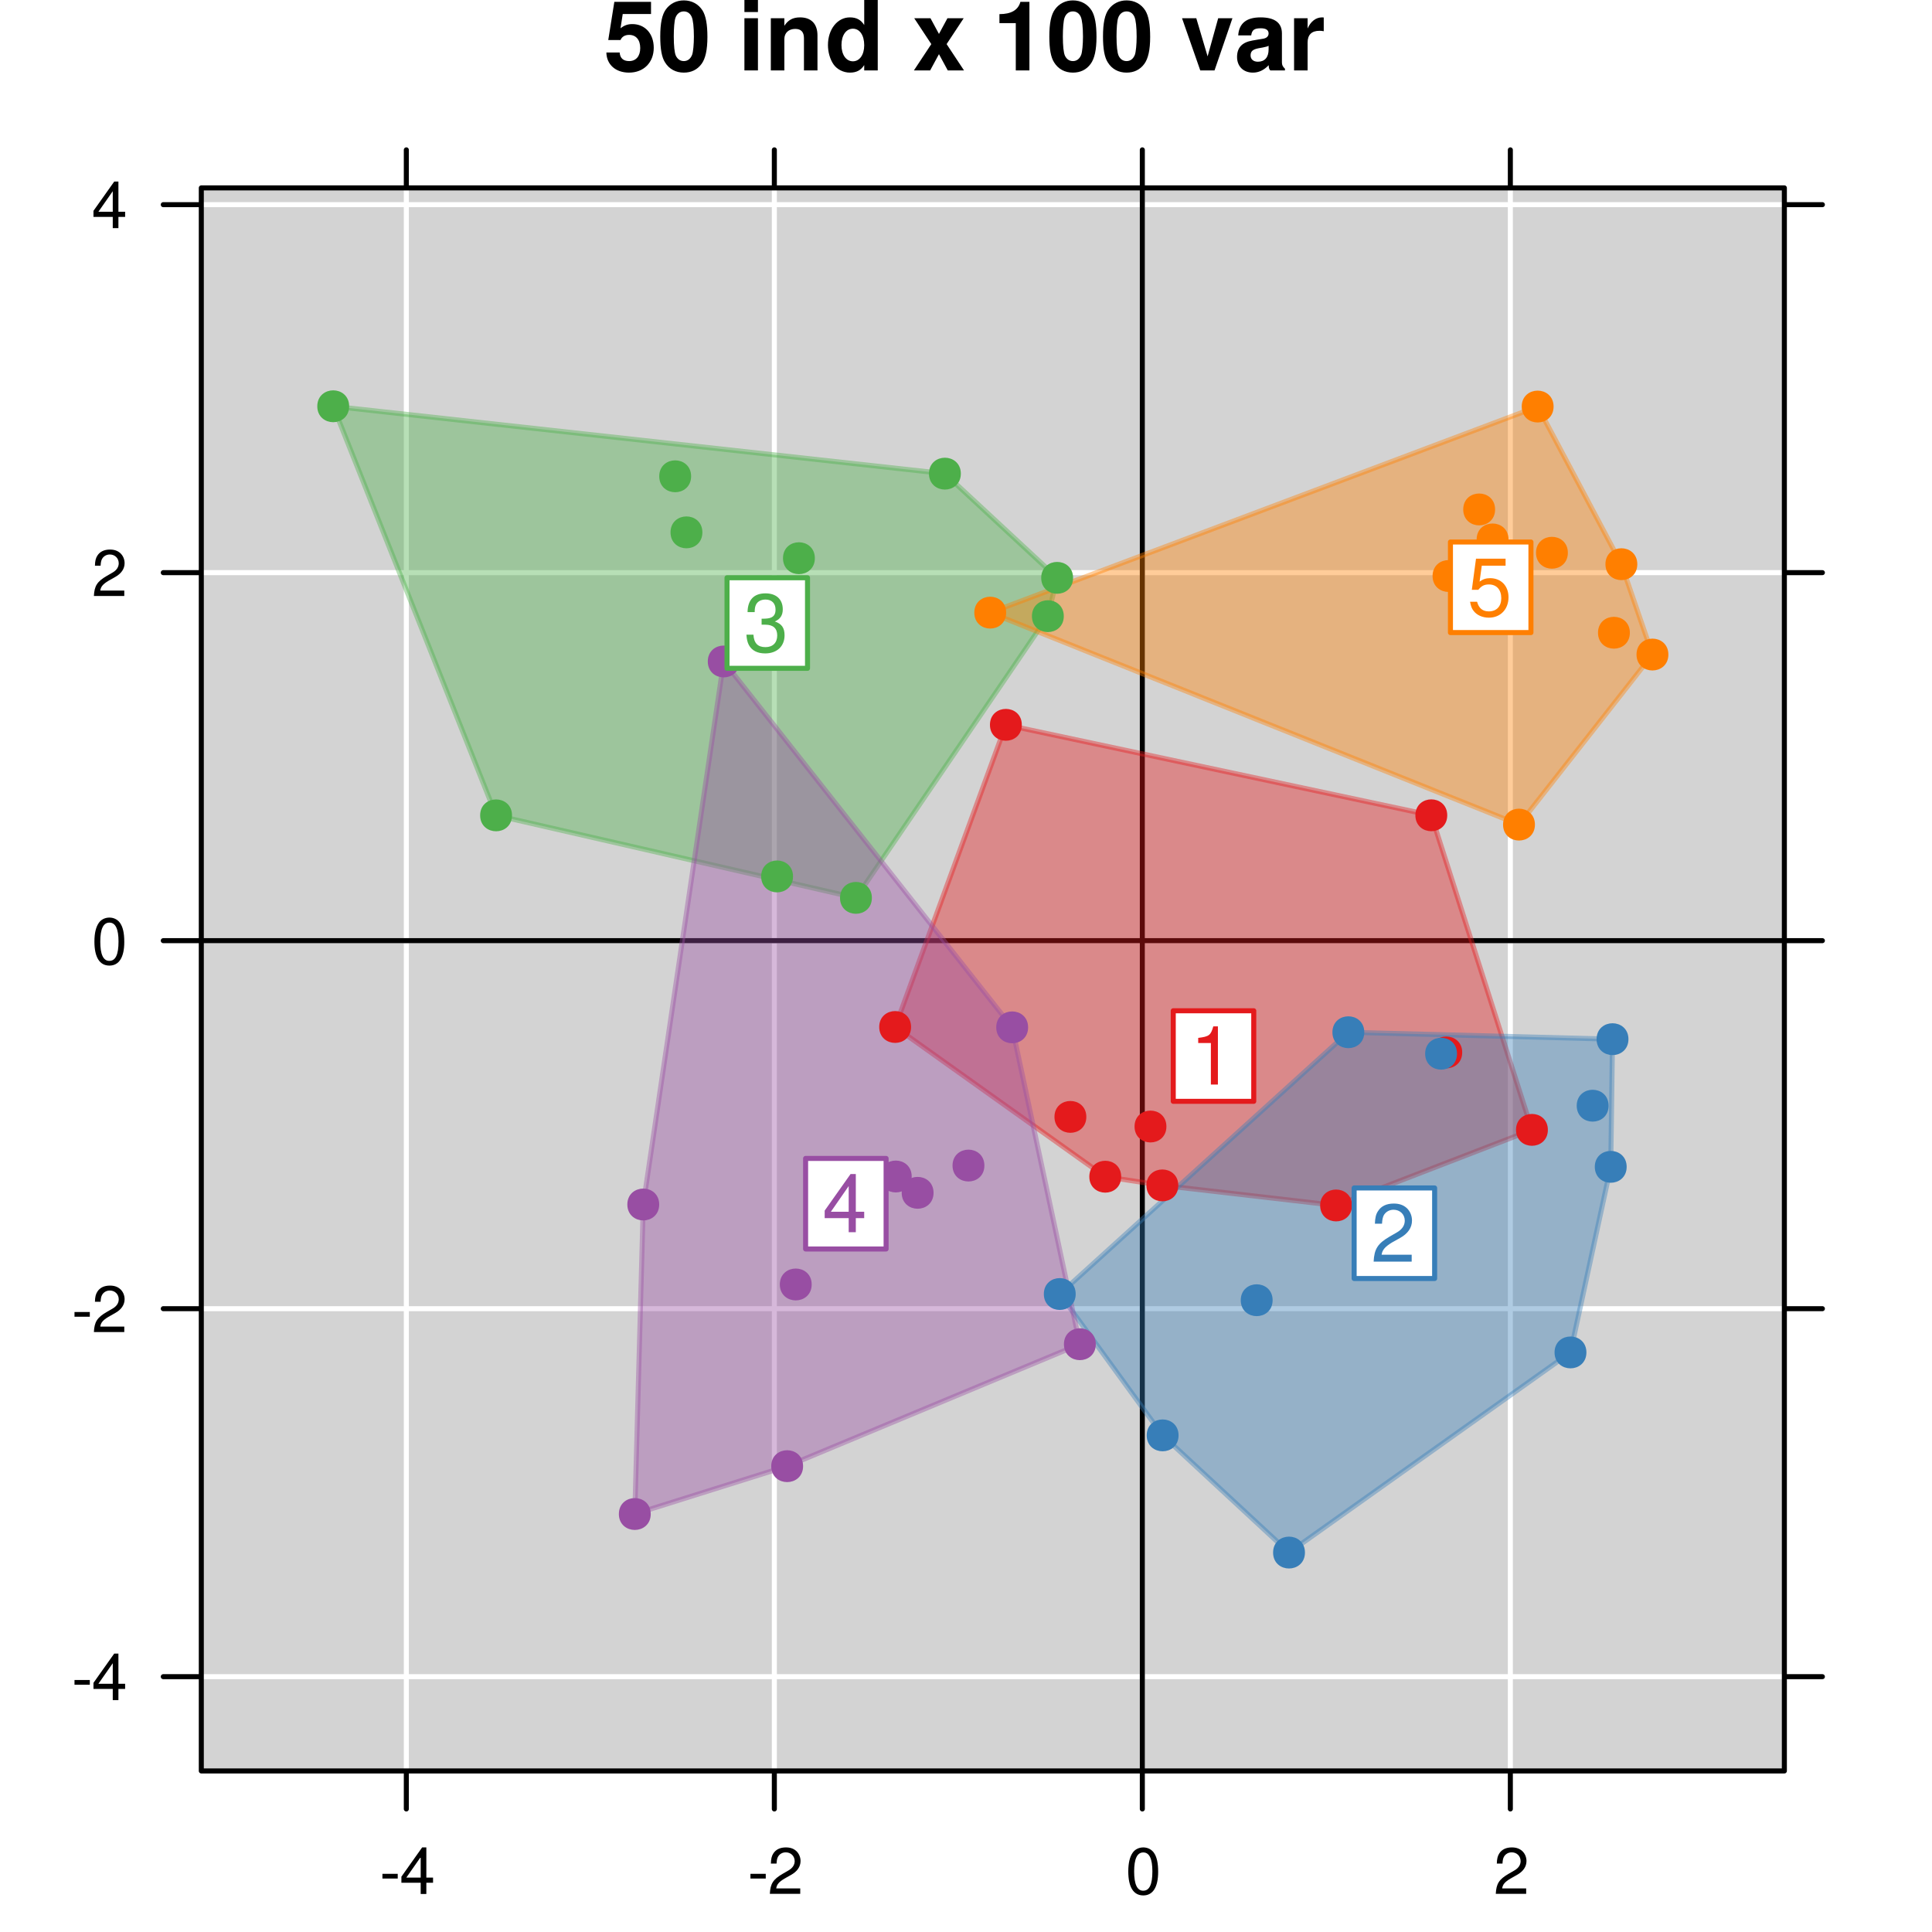 <?xml version="1.0" encoding="UTF-8"?>
<svg xmlns="http://www.w3.org/2000/svg" xmlns:xlink="http://www.w3.org/1999/xlink" width="288" height="288" viewBox="0 0 288 288">
<defs>
<g>
<g id="glyph-0-0">
<path d="M 7.047 -10.219 L 1.578 -10.219 L 0.672 -4.531 L 2.5 -4.531 C 2.703 -5.031 3.172 -5.297 3.781 -5.297 C 4.812 -5.297 5.438 -4.562 5.438 -3.328 C 5.438 -2.125 4.812 -1.391 3.781 -1.391 C 2.906 -1.391 2.422 -1.844 2.375 -2.672 L 0.391 -2.672 C 0.422 -0.875 1.766 0.328 3.766 0.328 C 5.953 0.328 7.453 -1.172 7.453 -3.375 C 7.453 -5.469 6.156 -6.906 4.266 -6.906 C 3.594 -6.906 3.078 -6.734 2.5 -6.281 L 2.828 -8.406 L 7.047 -8.406 Z M 7.047 -10.219 "/>
</g>
<g id="glyph-0-1">
<path d="M 3.938 -10.438 C 2.844 -10.438 1.906 -9.969 1.281 -9.125 C 0.688 -8.328 0.422 -7.031 0.422 -5.047 C 0.422 -3.234 0.641 -1.953 1.141 -1.188 C 1.75 -0.203 2.734 0.328 3.938 0.328 C 5.047 0.328 5.953 -0.109 6.578 -0.969 C 7.156 -1.75 7.453 -3.062 7.453 -4.984 C 7.453 -6.859 7.219 -8.125 6.734 -8.922 C 6.125 -9.891 5.125 -10.438 3.938 -10.438 Z M 3.938 -8.797 C 4.453 -8.797 4.875 -8.516 5.109 -7.984 C 5.312 -7.547 5.438 -6.438 5.438 -5.031 C 5.438 -3.875 5.328 -2.75 5.172 -2.328 C 4.938 -1.734 4.516 -1.391 3.938 -1.391 C 3.406 -1.391 3 -1.672 2.75 -2.188 C 2.547 -2.625 2.438 -3.688 2.438 -5.062 C 2.438 -6.266 2.531 -7.422 2.688 -7.844 C 2.906 -8.453 3.359 -8.797 3.938 -8.797 Z M 3.938 -8.797 "/>
</g>
<g id="glyph-0-2">
</g>
<g id="glyph-0-3">
<path d="M 2.984 -7.781 L 0.969 -7.781 L 0.969 0 L 2.984 0 Z M 2.984 -10.5 L 0.969 -10.5 L 0.969 -8.703 L 2.984 -8.703 Z M 2.984 -10.5 "/>
</g>
<g id="glyph-0-4">
<path d="M 0.906 -7.781 L 0.906 0 L 2.922 0 L 2.922 -4.672 C 2.922 -5.594 3.562 -6.188 4.547 -6.188 C 5.422 -6.188 5.844 -5.719 5.844 -4.797 L 5.844 0 L 7.859 0 L 7.859 -5.219 C 7.859 -6.938 6.922 -7.906 5.266 -7.906 C 4.203 -7.906 3.5 -7.531 2.922 -6.656 L 2.922 -7.781 Z M 0.906 -7.781 "/>
</g>
<g id="glyph-0-5">
<path d="M 5.828 0 L 7.844 0 L 7.844 -10.5 L 5.828 -10.5 L 5.828 -6.766 C 5.328 -7.547 4.672 -7.906 3.688 -7.906 C 1.828 -7.906 0.422 -6.125 0.422 -3.781 C 0.422 -2.719 0.734 -1.656 1.25 -0.906 C 1.781 -0.141 2.734 0.328 3.688 0.328 C 4.672 0.328 5.328 -0.016 5.828 -0.797 Z M 4.141 -6.219 C 5.156 -6.219 5.828 -5.25 5.828 -3.75 C 5.828 -2.328 5.141 -1.359 4.141 -1.359 C 3.125 -1.359 2.438 -2.344 2.438 -3.781 C 2.438 -5.234 3.125 -6.219 4.141 -6.219 Z M 4.141 -6.219 "/>
</g>
<g id="glyph-0-6">
<path d="M 5.109 -3.922 L 7.656 -7.781 L 5.234 -7.781 L 3.969 -5.438 L 2.703 -7.781 L 0.281 -7.781 L 2.828 -3.922 L 0.234 0 L 2.656 0 L 3.969 -2.422 L 5.281 0 L 7.703 0 Z M 5.109 -3.922 "/>
</g>
<g id="glyph-0-7">
<path d="M 3.422 -7.047 L 3.422 0 L 5.453 0 L 5.453 -10.219 L 4.109 -10.219 C 3.781 -9 2.734 -8.391 0.984 -8.391 L 0.984 -7.047 Z M 3.422 -7.047 "/>
</g>
<g id="glyph-0-8">
<path d="M 5.047 0 L 7.719 -7.781 L 5.594 -7.781 L 4.016 -2.094 L 2.328 -7.781 L 0.203 -7.781 L 2.922 0 Z M 5.047 0 "/>
</g>
<g id="glyph-0-9">
<path d="M 7.547 -0.25 C 7.203 -0.578 7.094 -0.812 7.094 -1.203 L 7.094 -5.516 C 7.094 -7.109 6 -7.906 3.906 -7.906 C 1.797 -7.906 0.703 -7.016 0.578 -5.219 L 2.516 -5.219 C 2.625 -6.016 2.953 -6.281 3.953 -6.281 C 4.719 -6.281 5.109 -6.016 5.109 -5.5 C 5.109 -5.25 4.984 -5.031 4.766 -4.891 C 4.5 -4.75 4.5 -4.75 3.5 -4.594 L 2.688 -4.453 C 1.156 -4.188 0.406 -3.406 0.406 -2 C 0.406 -0.609 1.344 0.328 2.766 0.328 C 3.625 0.328 4.406 -0.031 5.125 -0.781 C 5.125 -0.375 5.172 -0.234 5.359 0 L 7.547 0 Z M 5.109 -3.125 C 5.109 -1.953 4.531 -1.297 3.516 -1.297 C 2.844 -1.297 2.422 -1.656 2.422 -2.234 C 2.422 -2.844 2.734 -3.125 3.578 -3.297 L 4.266 -3.422 C 4.797 -3.531 4.891 -3.562 5.109 -3.672 Z M 5.109 -3.125 "/>
</g>
<g id="glyph-0-10">
<path d="M 0.906 -7.781 L 0.906 0 L 2.922 0 L 2.922 -4.141 C 2.922 -5.312 3.516 -5.906 4.703 -5.906 C 4.906 -5.906 5.062 -5.891 5.328 -5.844 L 5.328 -7.891 C 5.219 -7.906 5.172 -7.906 5.078 -7.906 C 4.156 -7.906 3.375 -7.297 2.922 -6.25 L 2.922 -7.781 Z M 0.906 -7.781 "/>
</g>
<g id="glyph-1-0">
<path d="M 2.719 -3 L 0.438 -3 L 0.438 -2.297 L 2.719 -2.297 Z M 2.719 -3 "/>
</g>
<g id="glyph-1-1">
<path d="M 3.141 -1.672 L 3.141 0 L 3.984 0 L 3.984 -1.672 L 4.984 -1.672 L 4.984 -2.438 L 3.984 -2.438 L 3.984 -6.938 L 3.359 -6.938 L 0.266 -2.578 L 0.266 -1.672 Z M 3.141 -2.438 L 1 -2.438 L 3.141 -5.5 Z M 3.141 -2.438 "/>
</g>
<g id="glyph-1-2">
<path d="M 4.859 -0.828 L 1.281 -0.828 C 1.359 -1.406 1.672 -1.781 2.5 -2.281 L 3.469 -2.828 C 4.406 -3.344 4.906 -4.062 4.906 -4.906 C 4.906 -5.484 4.672 -6.031 4.266 -6.406 C 3.859 -6.766 3.375 -6.938 2.719 -6.938 C 1.859 -6.938 1.219 -6.625 0.844 -6.031 C 0.609 -5.672 0.5 -5.234 0.484 -4.531 L 1.328 -4.531 C 1.359 -5.016 1.406 -5.281 1.531 -5.516 C 1.75 -5.938 2.188 -6.203 2.703 -6.203 C 3.469 -6.203 4.031 -5.641 4.031 -4.891 C 4.031 -4.344 3.719 -3.859 3.125 -3.516 L 2.234 -3 C 0.812 -2.172 0.406 -1.531 0.328 -0.016 L 4.859 -0.016 Z M 4.859 -0.828 "/>
</g>
<g id="glyph-1-3">
<path d="M 2.641 -6.938 C 2 -6.938 1.422 -6.656 1.078 -6.172 C 0.641 -5.562 0.406 -4.641 0.406 -3.359 C 0.406 -1.016 1.188 0.219 2.641 0.219 C 4.078 0.219 4.859 -1.016 4.859 -3.297 C 4.859 -4.641 4.656 -5.547 4.203 -6.172 C 3.844 -6.656 3.281 -6.938 2.641 -6.938 Z M 2.641 -6.188 C 3.547 -6.188 4 -5.25 4 -3.375 C 4 -1.406 3.562 -0.484 2.625 -0.484 C 1.734 -0.484 1.281 -1.438 1.281 -3.344 C 1.281 -5.25 1.734 -6.188 2.641 -6.188 Z M 2.641 -6.188 "/>
</g>
<g id="glyph-2-0">
<path d="M 3.109 -6.188 L 3.109 0 L 4.156 0 L 4.156 -8.672 L 3.469 -8.672 C 3.094 -7.344 2.859 -7.156 1.219 -6.953 L 1.219 -6.188 Z M 3.109 -6.188 "/>
</g>
<g id="glyph-2-1">
<path d="M 6.078 -1.047 L 1.594 -1.047 C 1.703 -1.766 2.094 -2.219 3.125 -2.859 L 4.328 -3.531 C 5.516 -4.188 6.125 -5.078 6.125 -6.141 C 6.125 -6.859 5.844 -7.531 5.344 -8 C 4.844 -8.453 4.219 -8.672 3.406 -8.672 C 2.328 -8.672 1.531 -8.297 1.062 -7.547 C 0.75 -7.094 0.625 -6.547 0.594 -5.672 L 1.656 -5.672 C 1.688 -6.266 1.766 -6.609 1.906 -6.906 C 2.188 -7.422 2.734 -7.75 3.375 -7.75 C 4.328 -7.75 5.047 -7.062 5.047 -6.125 C 5.047 -5.422 4.656 -4.828 3.906 -4.391 L 2.797 -3.75 C 1.016 -2.719 0.5 -1.906 0.406 -0.016 L 6.078 -0.016 Z M 6.078 -1.047 "/>
</g>
<g id="glyph-2-2">
<path d="M 2.656 -4 L 3.234 -4 C 4.375 -4 4.984 -3.453 4.984 -2.406 C 4.984 -1.312 4.328 -0.656 3.234 -0.656 C 2.078 -0.656 1.516 -1.25 1.438 -2.516 L 0.391 -2.516 C 0.438 -1.828 0.547 -1.375 0.75 -0.984 C 1.203 -0.141 2.031 0.281 3.188 0.281 C 4.938 0.281 6.078 -0.781 6.078 -2.422 C 6.078 -3.531 5.656 -4.125 4.625 -4.484 C 5.422 -4.812 5.812 -5.406 5.812 -6.281 C 5.812 -7.781 4.844 -8.672 3.234 -8.672 C 1.516 -8.672 0.594 -7.719 0.562 -5.875 L 1.625 -5.875 C 1.625 -6.406 1.688 -6.703 1.812 -6.969 C 2.047 -7.469 2.578 -7.75 3.234 -7.75 C 4.172 -7.75 4.734 -7.188 4.734 -6.25 C 4.734 -5.641 4.531 -5.266 4.062 -5.062 C 3.766 -4.938 3.391 -4.891 2.656 -4.891 Z M 2.656 -4 "/>
</g>
<g id="glyph-2-3">
<path d="M 3.922 -2.094 L 3.922 0 L 4.984 0 L 4.984 -2.094 L 6.234 -2.094 L 6.234 -3.047 L 4.984 -3.047 L 4.984 -8.672 L 4.203 -8.672 L 0.344 -3.219 L 0.344 -2.094 Z M 3.922 -3.047 L 1.266 -3.047 L 3.922 -6.875 Z M 3.922 -3.047 "/>
</g>
<g id="glyph-2-4">
<path d="M 5.719 -8.516 L 1.312 -8.516 L 0.688 -3.875 L 1.656 -3.875 C 2.141 -4.469 2.562 -4.672 3.234 -4.672 C 4.375 -4.672 5.078 -3.891 5.078 -2.625 C 5.078 -1.406 4.375 -0.656 3.219 -0.656 C 2.297 -0.656 1.734 -1.125 1.469 -2.094 L 0.422 -2.094 C 0.562 -1.391 0.688 -1.062 0.938 -0.75 C 1.422 -0.094 2.281 0.281 3.234 0.281 C 4.953 0.281 6.156 -0.969 6.156 -2.766 C 6.156 -4.453 5.047 -5.609 3.406 -5.609 C 2.812 -5.609 2.328 -5.453 1.844 -5.094 L 2.172 -7.469 L 5.719 -7.469 Z M 5.719 -8.516 "/>
</g>
</g>
<clipPath id="clip-0">
<path clip-rule="nonzero" d="M 30.008 28.008 L 265.992 28.008 L 265.992 263.992 L 30.008 263.992 Z M 30.008 28.008 "/>
</clipPath>
<clipPath id="clip-1">
<path clip-rule="nonzero" d="M 60 28.008 L 61 28.008 L 61 263.992 L 60 263.992 Z M 60 28.008 "/>
</clipPath>
<clipPath id="clip-2">
<path clip-rule="nonzero" d="M 115 28.008 L 116 28.008 L 116 263.992 L 115 263.992 Z M 115 28.008 "/>
</clipPath>
<clipPath id="clip-3">
<path clip-rule="nonzero" d="M 169 28.008 L 171 28.008 L 171 263.992 L 169 263.992 Z M 169 28.008 "/>
</clipPath>
<clipPath id="clip-4">
<path clip-rule="nonzero" d="M 224 28.008 L 226 28.008 L 226 263.992 L 224 263.992 Z M 224 28.008 "/>
</clipPath>
<clipPath id="clip-5">
<path clip-rule="nonzero" d="M 30.008 249 L 265.992 249 L 265.992 251 L 30.008 251 Z M 30.008 249 "/>
</clipPath>
<clipPath id="clip-6">
<path clip-rule="nonzero" d="M 30.008 194 L 265.992 194 L 265.992 196 L 30.008 196 Z M 30.008 194 "/>
</clipPath>
<clipPath id="clip-7">
<path clip-rule="nonzero" d="M 30.008 139 L 265.992 139 L 265.992 141 L 30.008 141 Z M 30.008 139 "/>
</clipPath>
<clipPath id="clip-8">
<path clip-rule="nonzero" d="M 30.008 84 L 265.992 84 L 265.992 86 L 30.008 86 Z M 30.008 84 "/>
</clipPath>
<clipPath id="clip-9">
<path clip-rule="nonzero" d="M 30.008 30 L 265.992 30 L 265.992 31 L 30.008 31 Z M 30.008 30 "/>
</clipPath>
<clipPath id="clip-10">
<path clip-rule="nonzero" d="M 30.008 139 L 265.992 139 L 265.992 141 L 30.008 141 Z M 30.008 139 "/>
</clipPath>
<clipPath id="clip-11">
<path clip-rule="nonzero" d="M 169 28.008 L 171 28.008 L 171 263.992 L 169 263.992 Z M 169 28.008 "/>
</clipPath>
</defs>
<rect x="-28.8" y="-28.8" width="345.6" height="345.6" fill="rgb(100%, 100%, 100%)" fill-opacity="1"/>
<g fill="rgb(0%, 0%, 0%)" fill-opacity="1">
<use xlink:href="#glyph-0-0" x="90" y="10.497"/>
<use xlink:href="#glyph-0-1" x="98" y="10.497"/>
<use xlink:href="#glyph-0-2" x="106" y="10.497"/>
<use xlink:href="#glyph-0-3" x="110" y="10.497"/>
<use xlink:href="#glyph-0-4" x="114" y="10.497"/>
<use xlink:href="#glyph-0-5" x="123" y="10.497"/>
<use xlink:href="#glyph-0-2" x="132" y="10.497"/>
<use xlink:href="#glyph-0-6" x="136" y="10.497"/>
<use xlink:href="#glyph-0-2" x="144" y="10.497"/>
<use xlink:href="#glyph-0-7" x="148" y="10.497"/>
<use xlink:href="#glyph-0-1" x="156" y="10.497"/>
<use xlink:href="#glyph-0-1" x="164" y="10.497"/>
<use xlink:href="#glyph-0-2" x="172" y="10.497"/>
<use xlink:href="#glyph-0-8" x="176" y="10.497"/>
<use xlink:href="#glyph-0-9" x="184" y="10.497"/>
<use xlink:href="#glyph-0-10" x="192" y="10.497"/>
</g>
<g clip-path="url(#clip-0)">
<path fill-rule="nonzero" fill="rgb(82.745%, 82.745%, 82.745%)" fill-opacity="1" d="M 30.008 263.992 L 265.992 263.992 L 265.992 28.008 L 30.008 28.008 Z M 30.008 263.992 "/>
</g>
<path fill="none" stroke-width="0.75" stroke-linecap="round" stroke-linejoin="round" stroke="rgb(0%, 0%, 0%)" stroke-opacity="1" stroke-miterlimit="10" d="M 60.57 28.008 L 60.57 22.34 "/>
<path fill="none" stroke-width="0.75" stroke-linecap="round" stroke-linejoin="round" stroke="rgb(0%, 0%, 0%)" stroke-opacity="1" stroke-miterlimit="10" d="M 115.43 28.008 L 115.43 22.34 "/>
<path fill="none" stroke-width="0.75" stroke-linecap="round" stroke-linejoin="round" stroke="rgb(0%, 0%, 0%)" stroke-opacity="1" stroke-miterlimit="10" d="M 170.285 28.008 L 170.285 22.34 "/>
<path fill="none" stroke-width="0.75" stroke-linecap="round" stroke-linejoin="round" stroke="rgb(0%, 0%, 0%)" stroke-opacity="1" stroke-miterlimit="10" d="M 225.145 28.008 L 225.145 22.34 "/>
<path fill="none" stroke-width="0.75" stroke-linecap="round" stroke-linejoin="round" stroke="rgb(0%, 0%, 0%)" stroke-opacity="1" stroke-miterlimit="10" d="M 30.008 249.938 L 24.34 249.938 "/>
<path fill="none" stroke-width="0.75" stroke-linecap="round" stroke-linejoin="round" stroke="rgb(0%, 0%, 0%)" stroke-opacity="1" stroke-miterlimit="10" d="M 30.008 195.082 L 24.34 195.082 "/>
<path fill="none" stroke-width="0.75" stroke-linecap="round" stroke-linejoin="round" stroke="rgb(0%, 0%, 0%)" stroke-opacity="1" stroke-miterlimit="10" d="M 30.008 140.223 L 24.34 140.223 "/>
<path fill="none" stroke-width="0.75" stroke-linecap="round" stroke-linejoin="round" stroke="rgb(0%, 0%, 0%)" stroke-opacity="1" stroke-miterlimit="10" d="M 30.008 85.363 L 24.34 85.363 "/>
<path fill="none" stroke-width="0.75" stroke-linecap="round" stroke-linejoin="round" stroke="rgb(0%, 0%, 0%)" stroke-opacity="1" stroke-miterlimit="10" d="M 30.008 30.508 L 24.34 30.508 "/>
<g fill="rgb(0%, 0%, 0%)" fill-opacity="1">
<use xlink:href="#glyph-1-0" x="10.668" y="253.435"/>
<use xlink:href="#glyph-1-1" x="13.668" y="253.435"/>
</g>
<g fill="rgb(0%, 0%, 0%)" fill-opacity="1">
<use xlink:href="#glyph-1-0" x="10.668" y="198.579"/>
<use xlink:href="#glyph-1-2" x="13.668" y="198.579"/>
</g>
<g fill="rgb(0%, 0%, 0%)" fill-opacity="1">
<use xlink:href="#glyph-1-3" x="13.668" y="143.72"/>
</g>
<g fill="rgb(0%, 0%, 0%)" fill-opacity="1">
<use xlink:href="#glyph-1-2" x="13.668" y="88.86"/>
</g>
<g fill="rgb(0%, 0%, 0%)" fill-opacity="1">
<use xlink:href="#glyph-1-1" x="13.668" y="34.005"/>
</g>
<path fill="none" stroke-width="0.75" stroke-linecap="round" stroke-linejoin="round" stroke="rgb(0%, 0%, 0%)" stroke-opacity="1" stroke-miterlimit="10" d="M 60.57 263.992 L 60.57 269.66 "/>
<path fill="none" stroke-width="0.75" stroke-linecap="round" stroke-linejoin="round" stroke="rgb(0%, 0%, 0%)" stroke-opacity="1" stroke-miterlimit="10" d="M 115.43 263.992 L 115.43 269.66 "/>
<path fill="none" stroke-width="0.75" stroke-linecap="round" stroke-linejoin="round" stroke="rgb(0%, 0%, 0%)" stroke-opacity="1" stroke-miterlimit="10" d="M 170.285 263.992 L 170.285 269.66 "/>
<path fill="none" stroke-width="0.75" stroke-linecap="round" stroke-linejoin="round" stroke="rgb(0%, 0%, 0%)" stroke-opacity="1" stroke-miterlimit="10" d="M 225.145 263.992 L 225.145 269.66 "/>
<g fill="rgb(0%, 0%, 0%)" fill-opacity="1">
<use xlink:href="#glyph-1-0" x="56.57" y="282.329"/>
<use xlink:href="#glyph-1-1" x="59.57" y="282.329"/>
</g>
<g fill="rgb(0%, 0%, 0%)" fill-opacity="1">
<use xlink:href="#glyph-1-0" x="111.43" y="282.329"/>
<use xlink:href="#glyph-1-2" x="114.43" y="282.329"/>
</g>
<g fill="rgb(0%, 0%, 0%)" fill-opacity="1">
<use xlink:href="#glyph-1-3" x="167.785" y="282.329"/>
</g>
<g fill="rgb(0%, 0%, 0%)" fill-opacity="1">
<use xlink:href="#glyph-1-2" x="222.645" y="282.329"/>
</g>
<path fill="none" stroke-width="0.75" stroke-linecap="round" stroke-linejoin="round" stroke="rgb(0%, 0%, 0%)" stroke-opacity="1" stroke-miterlimit="10" d="M 265.992 249.938 L 271.66 249.938 "/>
<path fill="none" stroke-width="0.75" stroke-linecap="round" stroke-linejoin="round" stroke="rgb(0%, 0%, 0%)" stroke-opacity="1" stroke-miterlimit="10" d="M 265.992 195.082 L 271.66 195.082 "/>
<path fill="none" stroke-width="0.75" stroke-linecap="round" stroke-linejoin="round" stroke="rgb(0%, 0%, 0%)" stroke-opacity="1" stroke-miterlimit="10" d="M 265.992 140.223 L 271.66 140.223 "/>
<path fill="none" stroke-width="0.75" stroke-linecap="round" stroke-linejoin="round" stroke="rgb(0%, 0%, 0%)" stroke-opacity="1" stroke-miterlimit="10" d="M 265.992 85.363 L 271.66 85.363 "/>
<path fill="none" stroke-width="0.75" stroke-linecap="round" stroke-linejoin="round" stroke="rgb(0%, 0%, 0%)" stroke-opacity="1" stroke-miterlimit="10" d="M 265.992 30.508 L 271.66 30.508 "/>
<g clip-path="url(#clip-1)">
<path fill="none" stroke-width="0.75" stroke-linecap="round" stroke-linejoin="round" stroke="rgb(100%, 100%, 100%)" stroke-opacity="1" stroke-miterlimit="10" d="M 60.57 263.992 L 60.57 28.008 "/>
</g>
<g clip-path="url(#clip-2)">
<path fill="none" stroke-width="0.75" stroke-linecap="round" stroke-linejoin="round" stroke="rgb(100%, 100%, 100%)" stroke-opacity="1" stroke-miterlimit="10" d="M 115.43 263.992 L 115.43 28.008 "/>
</g>
<g clip-path="url(#clip-3)">
<path fill="none" stroke-width="0.75" stroke-linecap="round" stroke-linejoin="round" stroke="rgb(100%, 100%, 100%)" stroke-opacity="1" stroke-miterlimit="10" d="M 170.285 263.992 L 170.285 28.008 "/>
</g>
<g clip-path="url(#clip-4)">
<path fill="none" stroke-width="0.75" stroke-linecap="round" stroke-linejoin="round" stroke="rgb(100%, 100%, 100%)" stroke-opacity="1" stroke-miterlimit="10" d="M 225.145 263.992 L 225.145 28.008 "/>
</g>
<g clip-path="url(#clip-5)">
<path fill="none" stroke-width="0.75" stroke-linecap="round" stroke-linejoin="round" stroke="rgb(100%, 100%, 100%)" stroke-opacity="1" stroke-miterlimit="10" d="M 30.008 249.938 L 265.992 249.938 "/>
</g>
<g clip-path="url(#clip-6)">
<path fill="none" stroke-width="0.75" stroke-linecap="round" stroke-linejoin="round" stroke="rgb(100%, 100%, 100%)" stroke-opacity="1" stroke-miterlimit="10" d="M 30.008 195.082 L 265.992 195.082 "/>
</g>
<g clip-path="url(#clip-7)">
<path fill="none" stroke-width="0.75" stroke-linecap="round" stroke-linejoin="round" stroke="rgb(100%, 100%, 100%)" stroke-opacity="1" stroke-miterlimit="10" d="M 30.008 140.223 L 265.992 140.223 "/>
</g>
<g clip-path="url(#clip-8)">
<path fill="none" stroke-width="0.75" stroke-linecap="round" stroke-linejoin="round" stroke="rgb(100%, 100%, 100%)" stroke-opacity="1" stroke-miterlimit="10" d="M 30.008 85.363 L 265.992 85.363 "/>
</g>
<g clip-path="url(#clip-9)">
<path fill="none" stroke-width="0.75" stroke-linecap="round" stroke-linejoin="round" stroke="rgb(100%, 100%, 100%)" stroke-opacity="1" stroke-miterlimit="10" d="M 30.008 30.508 L 265.992 30.508 "/>
</g>
<g clip-path="url(#clip-10)">
<path fill="none" stroke-width="0.75" stroke-linecap="round" stroke-linejoin="round" stroke="rgb(0%, 0%, 0%)" stroke-opacity="1" stroke-miterlimit="10" d="M 30.008 140.223 L 265.992 140.223 "/>
</g>
<g clip-path="url(#clip-11)">
<path fill="none" stroke-width="0.75" stroke-linecap="round" stroke-linejoin="round" stroke="rgb(0%, 0%, 0%)" stroke-opacity="1" stroke-miterlimit="10" d="M 170.285 263.992 L 170.285 28.008 "/>
</g>
<path fill-rule="nonzero" fill="rgb(89.412%, 10.196%, 10.98%)" fill-opacity="0.4" stroke-width="0.75" stroke-linecap="round" stroke-linejoin="round" stroke="rgb(89.412%, 10.196%, 10.98%)" stroke-opacity="0.4" stroke-miterlimit="10" d="M 228.363 168.426 L 199.168 179.695 L 173.27 176.707 L 164.758 175.41 L 133.438 153.09 L 149.945 108.047 L 213.363 121.535 Z M 228.363 168.426 "/>
<path fill-rule="nonzero" fill="rgb(21.569%, 49.412%, 72.157%)" fill-opacity="0.4" stroke-width="0.75" stroke-linecap="round" stroke-linejoin="round" stroke="rgb(21.569%, 49.412%, 72.157%)" stroke-opacity="0.4" stroke-miterlimit="10" d="M 234.109 201.602 L 192.152 231.438 L 173.312 213.969 L 157.977 192.898 L 200.996 153.875 L 240.375 154.906 L 240.109 173.938 Z M 234.109 201.602 "/>
<path fill-rule="nonzero" fill="rgb(30.196%, 68.627%, 29.02%)" fill-opacity="0.4" stroke-width="0.75" stroke-linecap="round" stroke-linejoin="round" stroke="rgb(30.196%, 68.627%, 29.02%)" stroke-opacity="0.4" stroke-miterlimit="10" d="M 127.594 133.844 L 73.949 121.543 L 49.672 60.562 L 140.855 70.605 L 157.586 86.137 L 156.203 91.852 Z M 127.594 133.844 "/>
<path fill-rule="nonzero" fill="rgb(59.608%, 30.588%, 63.922%)" fill-opacity="0.4" stroke-width="0.75" stroke-linecap="round" stroke-linejoin="round" stroke="rgb(59.608%, 30.588%, 63.922%)" stroke-opacity="0.4" stroke-miterlimit="10" d="M 160.973 200.379 L 117.34 218.559 L 94.629 225.691 L 95.891 179.551 L 107.883 98.602 L 150.883 153.145 Z M 160.973 200.379 "/>
<path fill-rule="nonzero" fill="rgb(100%, 49.804%, 0%)" fill-opacity="0.4" stroke-width="0.75" stroke-linecap="round" stroke-linejoin="round" stroke="rgb(100%, 49.804%, 0%)" stroke-opacity="0.4" stroke-miterlimit="10" d="M 246.328 97.574 L 226.434 122.922 L 147.613 91.324 L 229.215 60.605 L 241.695 84.102 Z M 246.328 97.574 "/>
<path fill-rule="nonzero" fill="rgb(89.412%, 10.196%, 10.98%)" fill-opacity="1" stroke-width="0.75" stroke-linecap="round" stroke-linejoin="round" stroke="rgb(89.412%, 10.196%, 10.98%)" stroke-opacity="1" stroke-miterlimit="10" d="M 161.562 166.492 C 161.562 169.16 157.562 169.16 157.562 166.492 C 157.562 163.828 161.562 163.828 161.562 166.492 "/>
<path fill-rule="nonzero" fill="rgb(89.412%, 10.196%, 10.98%)" fill-opacity="1" stroke-width="0.75" stroke-linecap="round" stroke-linejoin="round" stroke="rgb(89.412%, 10.196%, 10.98%)" stroke-opacity="1" stroke-miterlimit="10" d="M 201.168 179.695 C 201.168 182.363 197.168 182.363 197.168 179.695 C 197.168 177.031 201.168 177.031 201.168 179.695 "/>
<path fill-rule="nonzero" fill="rgb(89.412%, 10.196%, 10.98%)" fill-opacity="1" stroke-width="0.75" stroke-linecap="round" stroke-linejoin="round" stroke="rgb(89.412%, 10.196%, 10.98%)" stroke-opacity="1" stroke-miterlimit="10" d="M 215.363 121.535 C 215.363 124.199 211.363 124.199 211.363 121.535 C 211.363 118.867 215.363 118.867 215.363 121.535 "/>
<path fill-rule="nonzero" fill="rgb(89.412%, 10.196%, 10.98%)" fill-opacity="1" stroke-width="0.75" stroke-linecap="round" stroke-linejoin="round" stroke="rgb(89.412%, 10.196%, 10.98%)" stroke-opacity="1" stroke-miterlimit="10" d="M 230.363 168.426 C 230.363 171.094 226.363 171.094 226.363 168.426 C 226.363 165.758 230.363 165.758 230.363 168.426 "/>
<path fill-rule="nonzero" fill="rgb(89.412%, 10.196%, 10.98%)" fill-opacity="1" stroke-width="0.75" stroke-linecap="round" stroke-linejoin="round" stroke="rgb(89.412%, 10.196%, 10.98%)" stroke-opacity="1" stroke-miterlimit="10" d="M 166.758 175.41 C 166.758 178.078 162.758 178.078 162.758 175.41 C 162.758 172.742 166.758 172.742 166.758 175.41 "/>
<path fill-rule="nonzero" fill="rgb(89.412%, 10.196%, 10.98%)" fill-opacity="1" stroke-width="0.75" stroke-linecap="round" stroke-linejoin="round" stroke="rgb(89.412%, 10.196%, 10.98%)" stroke-opacity="1" stroke-miterlimit="10" d="M 175.27 176.707 C 175.27 179.371 171.27 179.371 171.27 176.707 C 171.27 174.039 175.27 174.039 175.27 176.707 "/>
<path fill-rule="nonzero" fill="rgb(89.412%, 10.196%, 10.98%)" fill-opacity="1" stroke-width="0.75" stroke-linecap="round" stroke-linejoin="round" stroke="rgb(89.412%, 10.196%, 10.98%)" stroke-opacity="1" stroke-miterlimit="10" d="M 151.945 108.047 C 151.945 110.715 147.945 110.715 147.945 108.047 C 147.945 105.383 151.945 105.383 151.945 108.047 "/>
<path fill-rule="nonzero" fill="rgb(89.412%, 10.196%, 10.98%)" fill-opacity="1" stroke-width="0.75" stroke-linecap="round" stroke-linejoin="round" stroke="rgb(89.412%, 10.196%, 10.98%)" stroke-opacity="1" stroke-miterlimit="10" d="M 135.438 153.09 C 135.438 155.758 131.438 155.758 131.438 153.09 C 131.438 150.426 135.438 150.426 135.438 153.09 "/>
<path fill-rule="nonzero" fill="rgb(89.412%, 10.196%, 10.98%)" fill-opacity="1" stroke-width="0.75" stroke-linecap="round" stroke-linejoin="round" stroke="rgb(89.412%, 10.196%, 10.98%)" stroke-opacity="1" stroke-miterlimit="10" d="M 217.594 156.883 C 217.594 159.551 213.594 159.551 213.594 156.883 C 213.594 154.215 217.594 154.215 217.594 156.883 "/>
<path fill-rule="nonzero" fill="rgb(89.412%, 10.196%, 10.98%)" fill-opacity="1" stroke-width="0.75" stroke-linecap="round" stroke-linejoin="round" stroke="rgb(89.412%, 10.196%, 10.98%)" stroke-opacity="1" stroke-miterlimit="10" d="M 173.5 167.93 C 173.5 170.594 169.5 170.594 169.5 167.93 C 169.5 165.262 173.5 165.262 173.5 167.93 "/>
<path fill-rule="nonzero" fill="rgb(21.569%, 49.412%, 72.157%)" fill-opacity="1" stroke-width="0.75" stroke-linecap="round" stroke-linejoin="round" stroke="rgb(21.569%, 49.412%, 72.157%)" stroke-opacity="1" stroke-miterlimit="10" d="M 202.996 153.875 C 202.996 156.539 198.996 156.539 198.996 153.875 C 198.996 151.207 202.996 151.207 202.996 153.875 "/>
<path fill-rule="nonzero" fill="rgb(21.569%, 49.412%, 72.157%)" fill-opacity="1" stroke-width="0.75" stroke-linecap="round" stroke-linejoin="round" stroke="rgb(21.569%, 49.412%, 72.157%)" stroke-opacity="1" stroke-miterlimit="10" d="M 239.414 164.824 C 239.414 167.492 235.414 167.492 235.414 164.824 C 235.414 162.156 239.414 162.156 239.414 164.824 "/>
<path fill-rule="nonzero" fill="rgb(21.569%, 49.412%, 72.157%)" fill-opacity="1" stroke-width="0.75" stroke-linecap="round" stroke-linejoin="round" stroke="rgb(21.569%, 49.412%, 72.157%)" stroke-opacity="1" stroke-miterlimit="10" d="M 242.375 154.906 C 242.375 157.574 238.375 157.574 238.375 154.906 C 238.375 152.242 242.375 152.242 242.375 154.906 "/>
<path fill-rule="nonzero" fill="rgb(21.569%, 49.412%, 72.157%)" fill-opacity="1" stroke-width="0.75" stroke-linecap="round" stroke-linejoin="round" stroke="rgb(21.569%, 49.412%, 72.157%)" stroke-opacity="1" stroke-miterlimit="10" d="M 189.332 193.82 C 189.332 196.488 185.332 196.488 185.332 193.82 C 185.332 191.156 189.332 191.156 189.332 193.82 "/>
<path fill-rule="nonzero" fill="rgb(21.569%, 49.412%, 72.157%)" fill-opacity="1" stroke-width="0.75" stroke-linecap="round" stroke-linejoin="round" stroke="rgb(21.569%, 49.412%, 72.157%)" stroke-opacity="1" stroke-miterlimit="10" d="M 159.977 192.898 C 159.977 195.562 155.977 195.562 155.977 192.898 C 155.977 190.23 159.977 190.23 159.977 192.898 "/>
<path fill-rule="nonzero" fill="rgb(21.569%, 49.412%, 72.157%)" fill-opacity="1" stroke-width="0.75" stroke-linecap="round" stroke-linejoin="round" stroke="rgb(21.569%, 49.412%, 72.157%)" stroke-opacity="1" stroke-miterlimit="10" d="M 175.312 213.969 C 175.312 216.633 171.312 216.633 171.312 213.969 C 171.312 211.301 175.312 211.301 175.312 213.969 "/>
<path fill-rule="nonzero" fill="rgb(21.569%, 49.412%, 72.157%)" fill-opacity="1" stroke-width="0.75" stroke-linecap="round" stroke-linejoin="round" stroke="rgb(21.569%, 49.412%, 72.157%)" stroke-opacity="1" stroke-miterlimit="10" d="M 236.109 201.602 C 236.109 204.27 232.109 204.27 232.109 201.602 C 232.109 198.938 236.109 198.938 236.109 201.602 "/>
<path fill-rule="nonzero" fill="rgb(21.569%, 49.412%, 72.157%)" fill-opacity="1" stroke-width="0.75" stroke-linecap="round" stroke-linejoin="round" stroke="rgb(21.569%, 49.412%, 72.157%)" stroke-opacity="1" stroke-miterlimit="10" d="M 242.109 173.938 C 242.109 176.605 238.109 176.605 238.109 173.938 C 238.109 171.273 242.109 171.273 242.109 173.938 "/>
<path fill-rule="nonzero" fill="rgb(21.569%, 49.412%, 72.157%)" fill-opacity="1" stroke-width="0.75" stroke-linecap="round" stroke-linejoin="round" stroke="rgb(21.569%, 49.412%, 72.157%)" stroke-opacity="1" stroke-miterlimit="10" d="M 216.82 157.074 C 216.82 159.742 212.82 159.742 212.82 157.074 C 212.82 154.406 216.82 154.406 216.82 157.074 "/>
<path fill-rule="nonzero" fill="rgb(21.569%, 49.412%, 72.157%)" fill-opacity="1" stroke-width="0.75" stroke-linecap="round" stroke-linejoin="round" stroke="rgb(21.569%, 49.412%, 72.157%)" stroke-opacity="1" stroke-miterlimit="10" d="M 194.152 231.438 C 194.152 234.105 190.152 234.105 190.152 231.438 C 190.152 228.77 194.152 228.77 194.152 231.438 "/>
<path fill-rule="nonzero" fill="rgb(30.196%, 68.627%, 29.02%)" fill-opacity="1" stroke-width="0.75" stroke-linecap="round" stroke-linejoin="round" stroke="rgb(30.196%, 68.627%, 29.02%)" stroke-opacity="1" stroke-miterlimit="10" d="M 51.672 60.562 C 51.672 63.23 47.672 63.23 47.672 60.562 C 47.672 57.895 51.672 57.895 51.672 60.562 "/>
<path fill-rule="nonzero" fill="rgb(30.196%, 68.627%, 29.02%)" fill-opacity="1" stroke-width="0.75" stroke-linecap="round" stroke-linejoin="round" stroke="rgb(30.196%, 68.627%, 29.02%)" stroke-opacity="1" stroke-miterlimit="10" d="M 158.203 91.852 C 158.203 94.516 154.203 94.516 154.203 91.852 C 154.203 89.184 158.203 89.184 158.203 91.852 "/>
<path fill-rule="nonzero" fill="rgb(30.196%, 68.627%, 29.02%)" fill-opacity="1" stroke-width="0.75" stroke-linecap="round" stroke-linejoin="round" stroke="rgb(30.196%, 68.627%, 29.02%)" stroke-opacity="1" stroke-miterlimit="10" d="M 104.328 79.359 C 104.328 82.027 100.328 82.027 100.328 79.359 C 100.328 76.691 104.328 76.691 104.328 79.359 "/>
<path fill-rule="nonzero" fill="rgb(30.196%, 68.627%, 29.02%)" fill-opacity="1" stroke-width="0.75" stroke-linecap="round" stroke-linejoin="round" stroke="rgb(30.196%, 68.627%, 29.02%)" stroke-opacity="1" stroke-miterlimit="10" d="M 121.094 83.211 C 121.094 85.879 117.094 85.879 117.094 83.211 C 117.094 80.543 121.094 80.543 121.094 83.211 "/>
<path fill-rule="nonzero" fill="rgb(30.196%, 68.627%, 29.02%)" fill-opacity="1" stroke-width="0.75" stroke-linecap="round" stroke-linejoin="round" stroke="rgb(30.196%, 68.627%, 29.02%)" stroke-opacity="1" stroke-miterlimit="10" d="M 75.949 121.543 C 75.949 124.211 71.949 124.211 71.949 121.543 C 71.949 118.879 75.949 118.879 75.949 121.543 "/>
<path fill-rule="nonzero" fill="rgb(30.196%, 68.627%, 29.02%)" fill-opacity="1" stroke-width="0.75" stroke-linecap="round" stroke-linejoin="round" stroke="rgb(30.196%, 68.627%, 29.02%)" stroke-opacity="1" stroke-miterlimit="10" d="M 102.648 71 C 102.648 73.668 98.648 73.668 98.648 71 C 98.648 68.332 102.648 68.332 102.648 71 "/>
<path fill-rule="nonzero" fill="rgb(30.196%, 68.627%, 29.02%)" fill-opacity="1" stroke-width="0.75" stroke-linecap="round" stroke-linejoin="round" stroke="rgb(30.196%, 68.627%, 29.02%)" stroke-opacity="1" stroke-miterlimit="10" d="M 159.586 86.137 C 159.586 88.805 155.586 88.805 155.586 86.137 C 155.586 83.473 159.586 83.473 159.586 86.137 "/>
<path fill-rule="nonzero" fill="rgb(30.196%, 68.627%, 29.02%)" fill-opacity="1" stroke-width="0.75" stroke-linecap="round" stroke-linejoin="round" stroke="rgb(30.196%, 68.627%, 29.02%)" stroke-opacity="1" stroke-miterlimit="10" d="M 129.594 133.844 C 129.594 136.508 125.594 136.508 125.594 133.844 C 125.594 131.176 129.594 131.176 129.594 133.844 "/>
<path fill-rule="nonzero" fill="rgb(30.196%, 68.627%, 29.02%)" fill-opacity="1" stroke-width="0.75" stroke-linecap="round" stroke-linejoin="round" stroke="rgb(30.196%, 68.627%, 29.02%)" stroke-opacity="1" stroke-miterlimit="10" d="M 142.855 70.605 C 142.855 73.273 138.855 73.273 138.855 70.605 C 138.855 67.938 142.855 67.938 142.855 70.605 "/>
<path fill-rule="nonzero" fill="rgb(30.196%, 68.627%, 29.02%)" fill-opacity="1" stroke-width="0.75" stroke-linecap="round" stroke-linejoin="round" stroke="rgb(30.196%, 68.627%, 29.02%)" stroke-opacity="1" stroke-miterlimit="10" d="M 117.84 130.648 C 117.84 133.316 113.84 133.316 113.84 130.648 C 113.84 127.98 117.84 127.98 117.84 130.648 "/>
<path fill-rule="nonzero" fill="rgb(59.608%, 30.588%, 63.922%)" fill-opacity="1" stroke-width="0.75" stroke-linecap="round" stroke-linejoin="round" stroke="rgb(59.608%, 30.588%, 63.922%)" stroke-opacity="1" stroke-miterlimit="10" d="M 119.34 218.559 C 119.34 221.227 115.34 221.227 115.34 218.559 C 115.34 215.891 119.34 215.891 119.34 218.559 "/>
<path fill-rule="nonzero" fill="rgb(59.608%, 30.588%, 63.922%)" fill-opacity="1" stroke-width="0.75" stroke-linecap="round" stroke-linejoin="round" stroke="rgb(59.608%, 30.588%, 63.922%)" stroke-opacity="1" stroke-miterlimit="10" d="M 135.531 175.379 C 135.531 178.047 131.531 178.047 131.531 175.379 C 131.531 172.711 135.531 172.711 135.531 175.379 "/>
<path fill-rule="nonzero" fill="rgb(59.608%, 30.588%, 63.922%)" fill-opacity="1" stroke-width="0.75" stroke-linecap="round" stroke-linejoin="round" stroke="rgb(59.608%, 30.588%, 63.922%)" stroke-opacity="1" stroke-miterlimit="10" d="M 146.367 173.75 C 146.367 176.414 142.367 176.414 142.367 173.75 C 142.367 171.082 146.367 171.082 146.367 173.75 "/>
<path fill-rule="nonzero" fill="rgb(59.608%, 30.588%, 63.922%)" fill-opacity="1" stroke-width="0.75" stroke-linecap="round" stroke-linejoin="round" stroke="rgb(59.608%, 30.588%, 63.922%)" stroke-opacity="1" stroke-miterlimit="10" d="M 162.973 200.379 C 162.973 203.047 158.973 203.047 158.973 200.379 C 158.973 197.711 162.973 197.711 162.973 200.379 "/>
<path fill-rule="nonzero" fill="rgb(59.608%, 30.588%, 63.922%)" fill-opacity="1" stroke-width="0.75" stroke-linecap="round" stroke-linejoin="round" stroke="rgb(59.608%, 30.588%, 63.922%)" stroke-opacity="1" stroke-miterlimit="10" d="M 97.891 179.551 C 97.891 182.219 93.891 182.219 93.891 179.551 C 93.891 176.887 97.891 176.887 97.891 179.551 "/>
<path fill-rule="nonzero" fill="rgb(59.608%, 30.588%, 63.922%)" fill-opacity="1" stroke-width="0.75" stroke-linecap="round" stroke-linejoin="round" stroke="rgb(59.608%, 30.588%, 63.922%)" stroke-opacity="1" stroke-miterlimit="10" d="M 96.629 225.691 C 96.629 228.359 92.629 228.359 92.629 225.691 C 92.629 223.023 96.629 223.023 96.629 225.691 "/>
<path fill-rule="nonzero" fill="rgb(59.608%, 30.588%, 63.922%)" fill-opacity="1" stroke-width="0.75" stroke-linecap="round" stroke-linejoin="round" stroke="rgb(59.608%, 30.588%, 63.922%)" stroke-opacity="1" stroke-miterlimit="10" d="M 109.883 98.602 C 109.883 101.27 105.883 101.27 105.883 98.602 C 105.883 95.938 109.883 95.938 109.883 98.602 "/>
<path fill-rule="nonzero" fill="rgb(59.608%, 30.588%, 63.922%)" fill-opacity="1" stroke-width="0.75" stroke-linecap="round" stroke-linejoin="round" stroke="rgb(59.608%, 30.588%, 63.922%)" stroke-opacity="1" stroke-miterlimit="10" d="M 152.883 153.145 C 152.883 155.812 148.883 155.812 148.883 153.145 C 148.883 150.48 152.883 150.48 152.883 153.145 "/>
<path fill-rule="nonzero" fill="rgb(59.608%, 30.588%, 63.922%)" fill-opacity="1" stroke-width="0.75" stroke-linecap="round" stroke-linejoin="round" stroke="rgb(59.608%, 30.588%, 63.922%)" stroke-opacity="1" stroke-miterlimit="10" d="M 138.789 177.812 C 138.789 180.477 134.789 180.477 134.789 177.812 C 134.789 175.145 138.789 175.145 138.789 177.812 "/>
<path fill-rule="nonzero" fill="rgb(59.608%, 30.588%, 63.922%)" fill-opacity="1" stroke-width="0.75" stroke-linecap="round" stroke-linejoin="round" stroke="rgb(59.608%, 30.588%, 63.922%)" stroke-opacity="1" stroke-miterlimit="10" d="M 120.621 191.473 C 120.621 194.141 116.621 194.141 116.621 191.473 C 116.621 188.805 120.621 188.805 120.621 191.473 "/>
<path fill-rule="nonzero" fill="rgb(100%, 49.804%, 0%)" fill-opacity="1" stroke-width="0.75" stroke-linecap="round" stroke-linejoin="round" stroke="rgb(100%, 49.804%, 0%)" stroke-opacity="1" stroke-miterlimit="10" d="M 228.434 122.922 C 228.434 125.59 224.434 125.59 224.434 122.922 C 224.434 120.254 228.434 120.254 228.434 122.922 "/>
<path fill-rule="nonzero" fill="rgb(100%, 49.804%, 0%)" fill-opacity="1" stroke-width="0.75" stroke-linecap="round" stroke-linejoin="round" stroke="rgb(100%, 49.804%, 0%)" stroke-opacity="1" stroke-miterlimit="10" d="M 243.695 84.102 C 243.695 86.77 239.695 86.77 239.695 84.102 C 239.695 81.438 243.695 81.438 243.695 84.102 "/>
<path fill-rule="nonzero" fill="rgb(100%, 49.804%, 0%)" fill-opacity="1" stroke-width="0.75" stroke-linecap="round" stroke-linejoin="round" stroke="rgb(100%, 49.804%, 0%)" stroke-opacity="1" stroke-miterlimit="10" d="M 222.496 75.941 C 222.496 78.609 218.496 78.609 218.496 75.941 C 218.496 73.273 222.496 73.273 222.496 75.941 "/>
<path fill-rule="nonzero" fill="rgb(100%, 49.804%, 0%)" fill-opacity="1" stroke-width="0.75" stroke-linecap="round" stroke-linejoin="round" stroke="rgb(100%, 49.804%, 0%)" stroke-opacity="1" stroke-miterlimit="10" d="M 233.344 82.398 C 233.344 85.066 229.344 85.066 229.344 82.398 C 229.344 79.73 233.344 79.73 233.344 82.398 "/>
<path fill-rule="nonzero" fill="rgb(100%, 49.804%, 0%)" fill-opacity="1" stroke-width="0.75" stroke-linecap="round" stroke-linejoin="round" stroke="rgb(100%, 49.804%, 0%)" stroke-opacity="1" stroke-miterlimit="10" d="M 242.586 94.32 C 242.586 96.988 238.586 96.988 238.586 94.32 C 238.586 91.656 242.586 91.656 242.586 94.32 "/>
<path fill-rule="nonzero" fill="rgb(100%, 49.804%, 0%)" fill-opacity="1" stroke-width="0.75" stroke-linecap="round" stroke-linejoin="round" stroke="rgb(100%, 49.804%, 0%)" stroke-opacity="1" stroke-miterlimit="10" d="M 231.215 60.605 C 231.215 63.27 227.215 63.27 227.215 60.605 C 227.215 57.938 231.215 57.938 231.215 60.605 "/>
<path fill-rule="nonzero" fill="rgb(100%, 49.804%, 0%)" fill-opacity="1" stroke-width="0.75" stroke-linecap="round" stroke-linejoin="round" stroke="rgb(100%, 49.804%, 0%)" stroke-opacity="1" stroke-miterlimit="10" d="M 248.328 97.574 C 248.328 100.238 244.328 100.238 244.328 97.574 C 244.328 94.906 248.328 94.906 248.328 97.574 "/>
<path fill-rule="nonzero" fill="rgb(100%, 49.804%, 0%)" fill-opacity="1" stroke-width="0.75" stroke-linecap="round" stroke-linejoin="round" stroke="rgb(100%, 49.804%, 0%)" stroke-opacity="1" stroke-miterlimit="10" d="M 224.496 80.41 C 224.496 83.078 220.496 83.078 220.496 80.41 C 220.496 77.746 224.496 77.746 224.496 80.41 "/>
<path fill-rule="nonzero" fill="rgb(100%, 49.804%, 0%)" fill-opacity="1" stroke-width="0.75" stroke-linecap="round" stroke-linejoin="round" stroke="rgb(100%, 49.804%, 0%)" stroke-opacity="1" stroke-miterlimit="10" d="M 217.926 85.867 C 217.926 88.531 213.926 88.531 213.926 85.867 C 213.926 83.199 217.926 83.199 217.926 85.867 "/>
<path fill-rule="nonzero" fill="rgb(100%, 49.804%, 0%)" fill-opacity="1" stroke-width="0.75" stroke-linecap="round" stroke-linejoin="round" stroke="rgb(100%, 49.804%, 0%)" stroke-opacity="1" stroke-miterlimit="10" d="M 149.613 91.324 C 149.613 93.992 145.613 93.992 145.613 91.324 C 145.613 88.66 149.613 88.66 149.613 91.324 "/>
<path fill-rule="nonzero" fill="rgb(100%, 100%, 100%)" fill-opacity="1" stroke-width="0.75" stroke-linecap="round" stroke-linejoin="round" stroke="rgb(89.412%, 10.196%, 10.98%)" stroke-opacity="1" stroke-miterlimit="10" d="M 174.895 164.172 L 186.895 164.172 L 186.895 150.672 L 174.895 150.672 Z M 174.895 164.172 "/>
<g fill="rgb(89.412%, 10.196%, 10.98%)" fill-opacity="1">
<use xlink:href="#glyph-2-0" x="177.395" y="161.67"/>
</g>
<path fill-rule="nonzero" fill="rgb(100%, 100%, 100%)" fill-opacity="1" stroke-width="0.75" stroke-linecap="round" stroke-linejoin="round" stroke="rgb(21.569%, 49.412%, 72.157%)" stroke-opacity="1" stroke-miterlimit="10" d="M 201.859 190.586 L 213.859 190.586 L 213.859 177.086 L 201.859 177.086 Z M 201.859 190.586 "/>
<g fill="rgb(21.569%, 49.412%, 72.157%)" fill-opacity="1">
<use xlink:href="#glyph-2-1" x="204.359" y="188.084"/>
</g>
<path fill-rule="nonzero" fill="rgb(100%, 100%, 100%)" fill-opacity="1" stroke-width="0.75" stroke-linecap="round" stroke-linejoin="round" stroke="rgb(30.196%, 68.627%, 29.02%)" stroke-opacity="1" stroke-miterlimit="10" d="M 108.375 99.625 L 120.375 99.625 L 120.375 86.125 L 108.375 86.125 Z M 108.375 99.625 "/>
<g fill="rgb(30.196%, 68.627%, 29.02%)" fill-opacity="1">
<use xlink:href="#glyph-2-2" x="110.875" y="97.123"/>
</g>
<path fill-rule="nonzero" fill="rgb(100%, 100%, 100%)" fill-opacity="1" stroke-width="0.75" stroke-linecap="round" stroke-linejoin="round" stroke="rgb(59.608%, 30.588%, 63.922%)" stroke-opacity="1" stroke-miterlimit="10" d="M 120.09 186.184 L 132.09 186.184 L 132.09 172.684 L 120.09 172.684 Z M 120.09 186.184 "/>
<g fill="rgb(59.608%, 30.588%, 63.922%)" fill-opacity="1">
<use xlink:href="#glyph-2-3" x="122.59" y="183.682"/>
</g>
<path fill-rule="nonzero" fill="rgb(100%, 100%, 100%)" fill-opacity="1" stroke-width="0.75" stroke-linecap="round" stroke-linejoin="round" stroke="rgb(100%, 49.804%, 0%)" stroke-opacity="1" stroke-miterlimit="10" d="M 216.215 94.297 L 228.215 94.297 L 228.215 80.797 L 216.215 80.797 Z M 216.215 94.297 "/>
<g fill="rgb(100%, 49.804%, 0%)" fill-opacity="1">
<use xlink:href="#glyph-2-4" x="218.715" y="91.795"/>
</g>
<path fill="none" stroke-width="0.75" stroke-linecap="round" stroke-linejoin="round" stroke="rgb(0%, 0%, 0%)" stroke-opacity="1" stroke-miterlimit="10" d="M 30.008 263.992 L 265.992 263.992 L 265.992 28.008 L 30.008 28.008 Z M 30.008 263.992 "/>
</svg>
